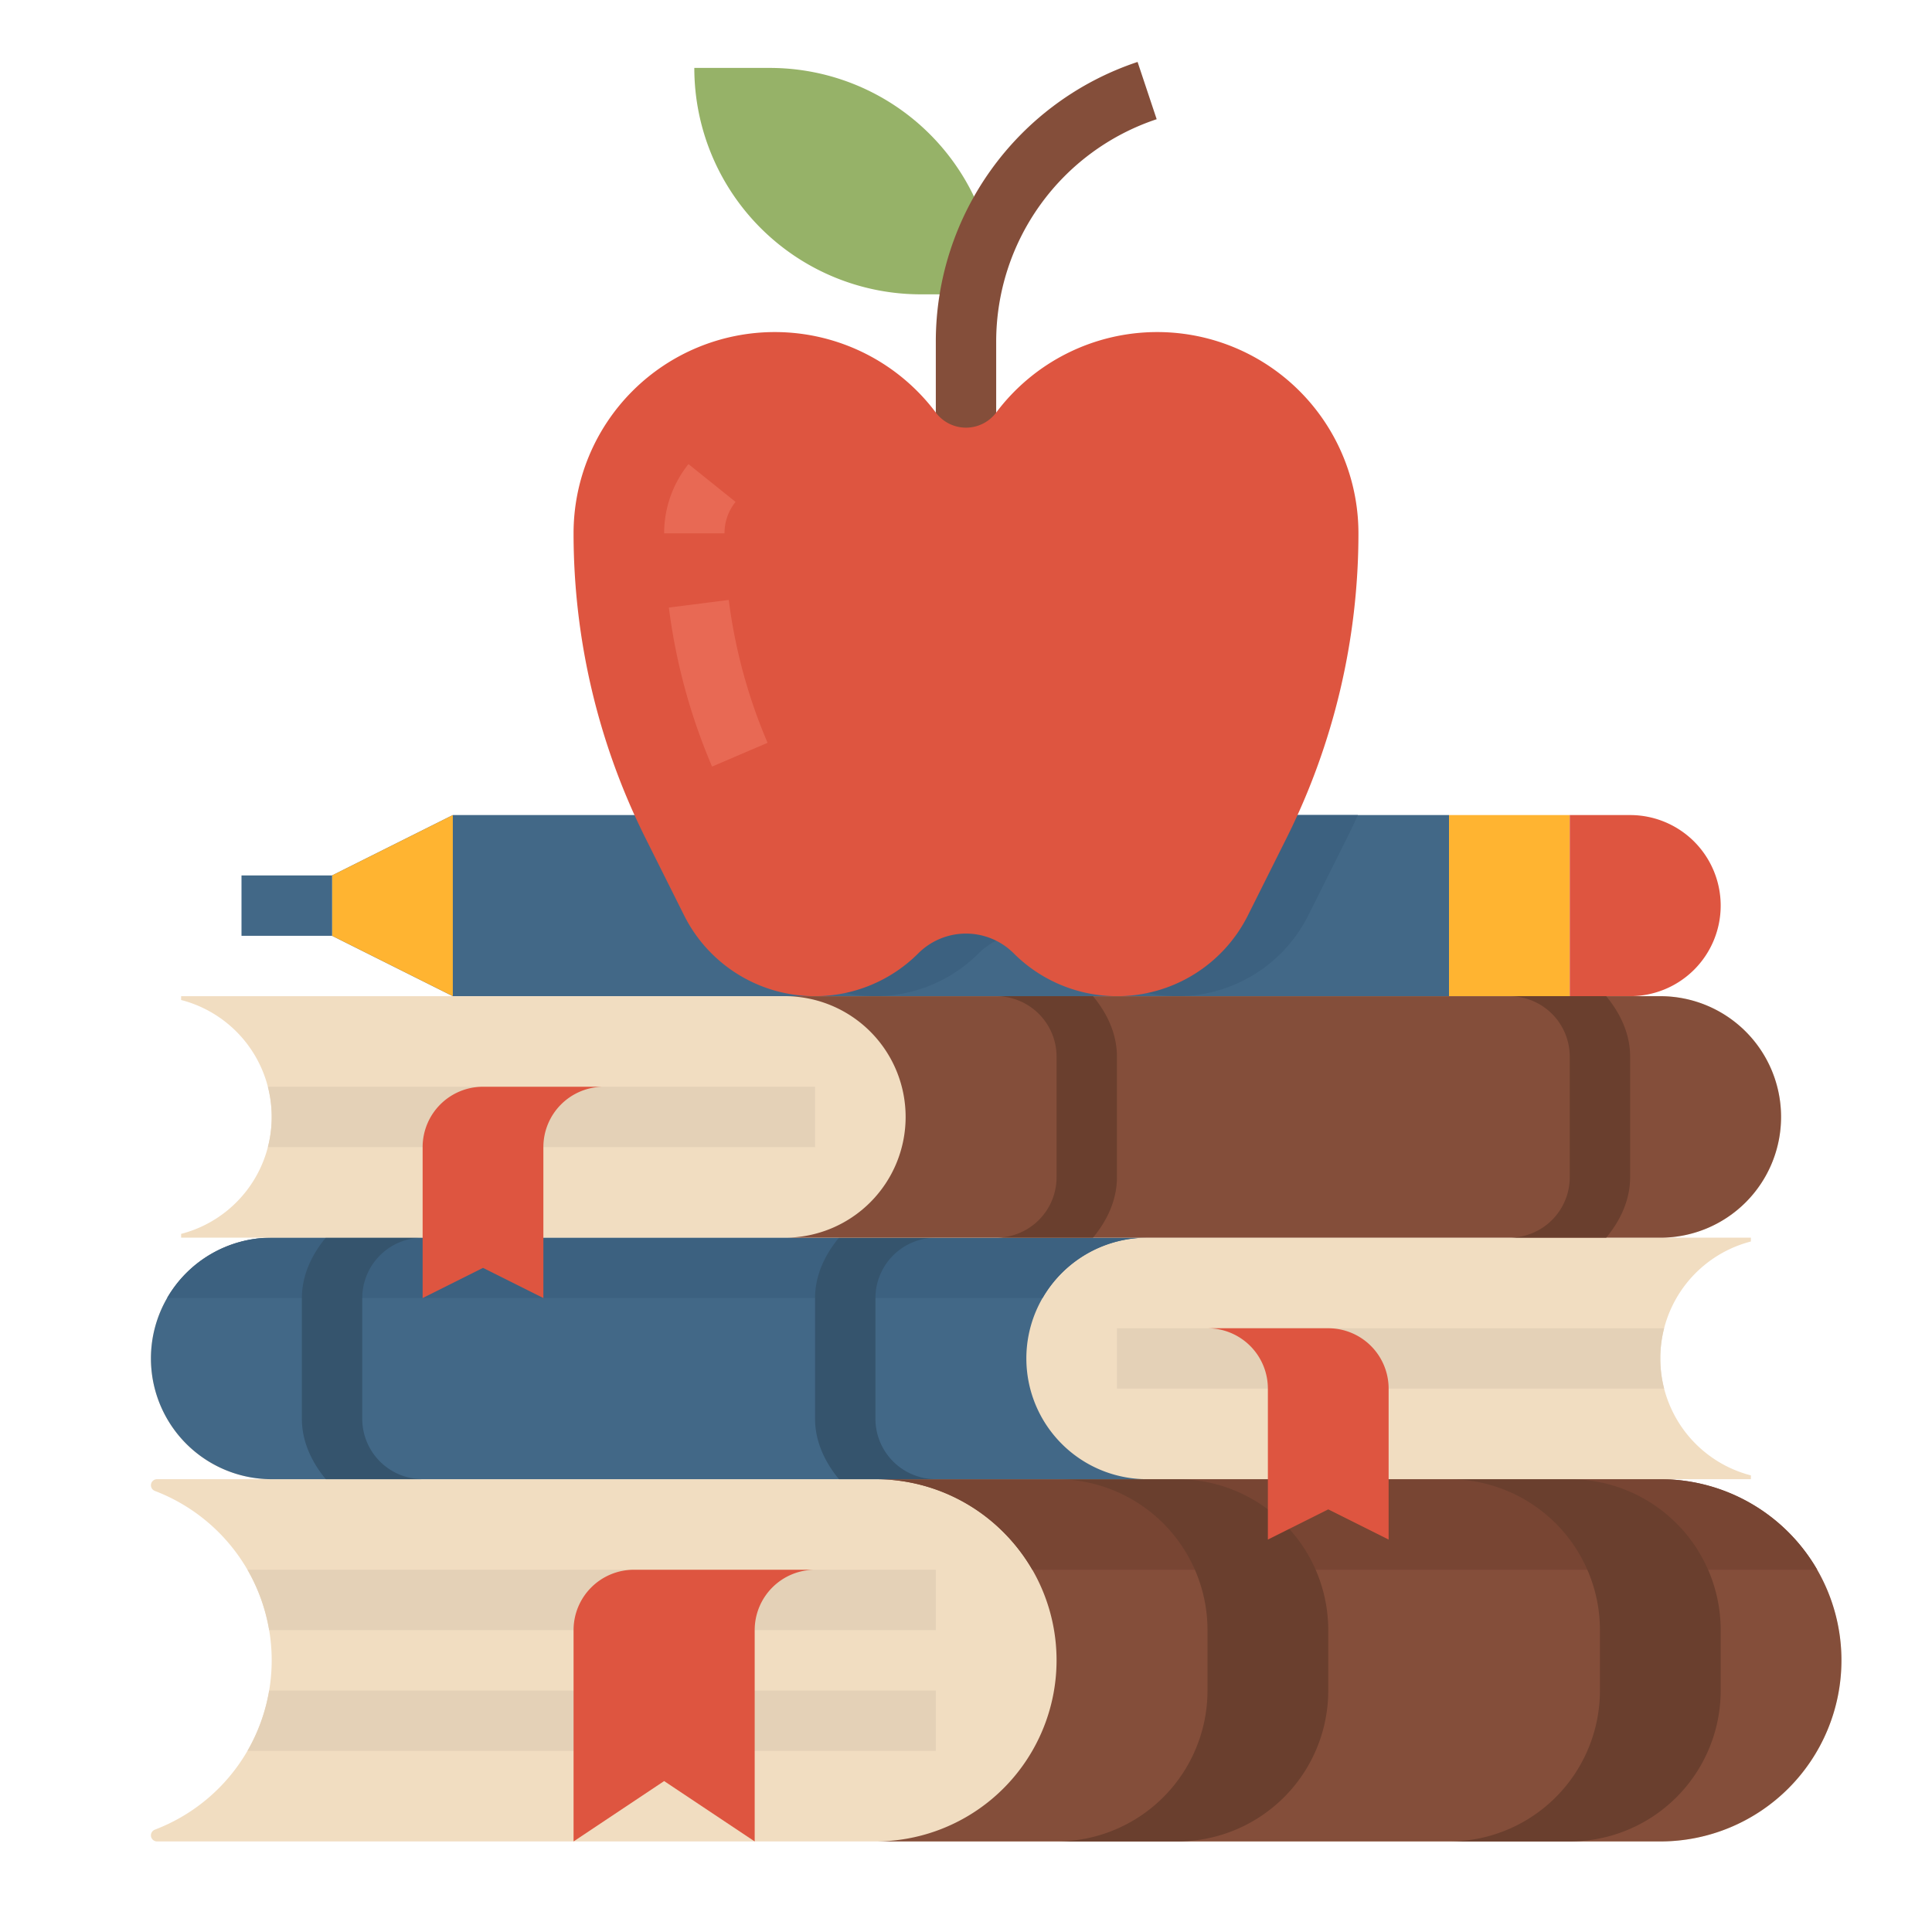 <svg xmlns="http://www.w3.org/2000/svg" viewBox="0 0 512 512"><title>education-knowledge-books-apple-study</title><g id="Flat"><path d="M40,486.383a1.616,1.616,0,0,1,1.055-1.509A48.163,48.163,0,0,0,65.58,464a48.067,48.067,0,0,0,0-48,48.233,48.233,0,0,0-24.53-20.885,1.611,1.611,0,0,1-1.05-1.5h0A1.612,1.612,0,0,1,41.612,392H439.153c26.6,0,49.04,21.761,48.846,48.358A48,48,0,0,1,440,488H41.617A1.617,1.617,0,0,1,40,486.383Z" style="fill:#f1ddc1"/><path d="M248,448v16H65.58a47.643,47.643,0,0,0,5.75-16Z" style="fill:#e4d1b7"/><path d="M248,416v16H71.33a47.643,47.643,0,0,0-5.75-16Z" style="fill:#e4d1b7"/><path d="M488,440a48,48,0,0,1-48,48H232a48.015,48.015,0,0,0,41.58-72,48.343,48.343,0,0,0-7.64-9.94A47.813,47.813,0,0,0,232,392H440a47.975,47.975,0,0,1,48,48Z" style="fill:#844e3a"/><path d="M481.58,416h-208a48.343,48.343,0,0,0-7.64-9.94A47.813,47.813,0,0,0,232,392H440A48,48,0,0,1,481.58,416Z" style="fill:#784533"/><path d="M312,488h0a40,40,0,0,0,40-40V432a40,40,0,0,0-40-40H280a40,40,0,0,1,40,40v16a40,40,0,0,1-40,40h32Z" style="fill:#6a3f2e"/><path d="M416,488h0a40,40,0,0,0,40-40V432a40,40,0,0,0-40-40H384a40,40,0,0,1,40,40v16a40,40,0,0,1-40,40h32Z" style="fill:#6a3f2e"/><path d="M200,488l-24-16-24,16V432a16,16,0,0,1,16-16h48a16,16,0,0,0-16,16Z" style="fill:#de5540"/><polygon points="384 216 384 264 120 264 88 248 88 232 120 216 384 216" style="fill:#426887"/><polygon points="120 264 88 248 88 232 120 216 120 264" style="fill:#ffb431"/><rect x="384" y="216" width="32" height="48" style="fill:#ffb431"/><path d="M416,216h16a24,24,0,0,1,24,24v0a24,24,0,0,1-24,24H416a0,0,0,0,1,0,0V216A0,0,0,0,1,416,216Z" style="fill:#de5540"/><rect x="64" y="232" width="24" height="16" style="fill:#426887"/><path d="M359.85,216q-1.395,3.1-2.93,6.16l-10.21,20.42a38.75,38.75,0,0,1-62.06,10.07,17.889,17.889,0,0,0-25.3,0,38.757,38.757,0,0,1-62.06-10.07l-10.21-20.42q-1.53-3.06-2.93-6.16Z" style="fill:#3c6180"/><path d="M464,390.99a32.006,32.006,0,0,1,0-61.98V328H72a32,32,0,0,0,0,64H464Z" style="fill:#f1ddc1"/><path d="M440,360a32,32,0,0,0,1.01,8H296V352H441.01A32,32,0,0,0,440,360Z" style="fill:#e4d1b7"/><path d="M184,18h20a60,60,0,0,1,60,60v0a0,0,0,0,1,0,0H244a60,60,0,0,1-60-60v0A0,0,0,0,1,184,18Z" style="fill:#96b268"/><path d="M264,128H248V90.6a78.1,78.1,0,0,1,53.47-74.185l5.06,15.178A62.121,62.121,0,0,0,264,90.6Z" style="fill:#844e3a"/><path d="M296.051,264h0a38.752,38.752,0,0,1-27.4-11.35h0a17.891,17.891,0,0,0-25.3,0h0a38.752,38.752,0,0,1-27.4,11.35h0a38.75,38.75,0,0,1-34.659-21.421l-10.209-20.417A180.741,180.741,0,0,1,152,141.333h0A53.333,53.333,0,0,1,205.333,88h0A53.335,53.335,0,0,1,248,109.333h0a10,10,0,0,0,16,0h0A53.335,53.335,0,0,1,306.667,88h0A53.333,53.333,0,0,1,360,141.333h0a180.741,180.741,0,0,1-19.081,80.829L330.71,242.579A38.75,38.75,0,0,1,296.051,264Z" style="fill:#de5540"/><path d="M192,141.333H176a29.41,29.41,0,0,1,6.452-18.341l12.479,10.016A13.167,13.167,0,0,0,192,141.333Z" style="fill:#e86954"/><path d="M188.708,203.149a157.578,157.578,0,0,1-11.454-42.138l15.871-2.022a141.593,141.593,0,0,0,10.292,37.862Z" style="fill:#e86954"/><path d="M336,408l16-8,16,8V368a16,16,0,0,0-16-16H320a16,16,0,0,1,16,16Z" style="fill:#de5540"/><path d="M281.37,382.63A31.9,31.9,0,0,0,304,392H72a32,32,0,1,1,0-64H304a32,32,0,0,0-22.63,54.63Z" style="fill:#426887"/><path d="M304,328a32,32,0,0,0-27.72,16h-232A32,32,0,0,1,72,328Z" style="fill:#3c6180"/><path d="M112,392H86.34c-3.9-4.71-6.34-10.17-6.34-16V344c0-5.83,2.44-11.29,6.34-16H112a16.021,16.021,0,0,0-16,16v32A16.021,16.021,0,0,0,112,392Z" style="fill:#35546d"/><path d="M248,392H222.34c-3.9-4.71-6.34-10.17-6.34-16V344c0-5.83,2.44-11.29,6.34-16H248a16.021,16.021,0,0,0-16,16v32A16.021,16.021,0,0,0,248,392Z" style="fill:#35546d"/><path d="M48,326.99a32.006,32.006,0,0,0,0-61.98V264H440a32,32,0,0,1,0,64H48Z" style="fill:#f1ddc1"/><path d="M472,296a32,32,0,0,0-32-32H208a32,32,0,0,1,32,32h0a32,32,0,0,1-32,32H440a32,32,0,0,0,32-32Z" style="fill:#844e3a"/><path d="M72,296a32,32,0,0,1-1.01,8H216V288H70.99A32,32,0,0,1,72,296Z" style="fill:#e4d1b7"/><path d="M400,328h25.66c3.9-4.71,6.34-10.17,6.34-16V280c0-5.83-2.44-11.29-6.34-16H400a16.021,16.021,0,0,1,16,16v32A16.021,16.021,0,0,1,400,328Z" style="fill:#6a3f2e"/><path d="M264,328h25.66c3.9-4.71,6.34-10.17,6.34-16V280c0-5.83-2.44-11.29-6.34-16H264a16.021,16.021,0,0,1,16,16v32A16.021,16.021,0,0,1,264,328Z" style="fill:#6a3f2e"/><path d="M144,344l-16-8-16,8V304a16,16,0,0,1,16-16h32a16,16,0,0,0-16,16Z" style="fill:#de5540"/></g></svg>
